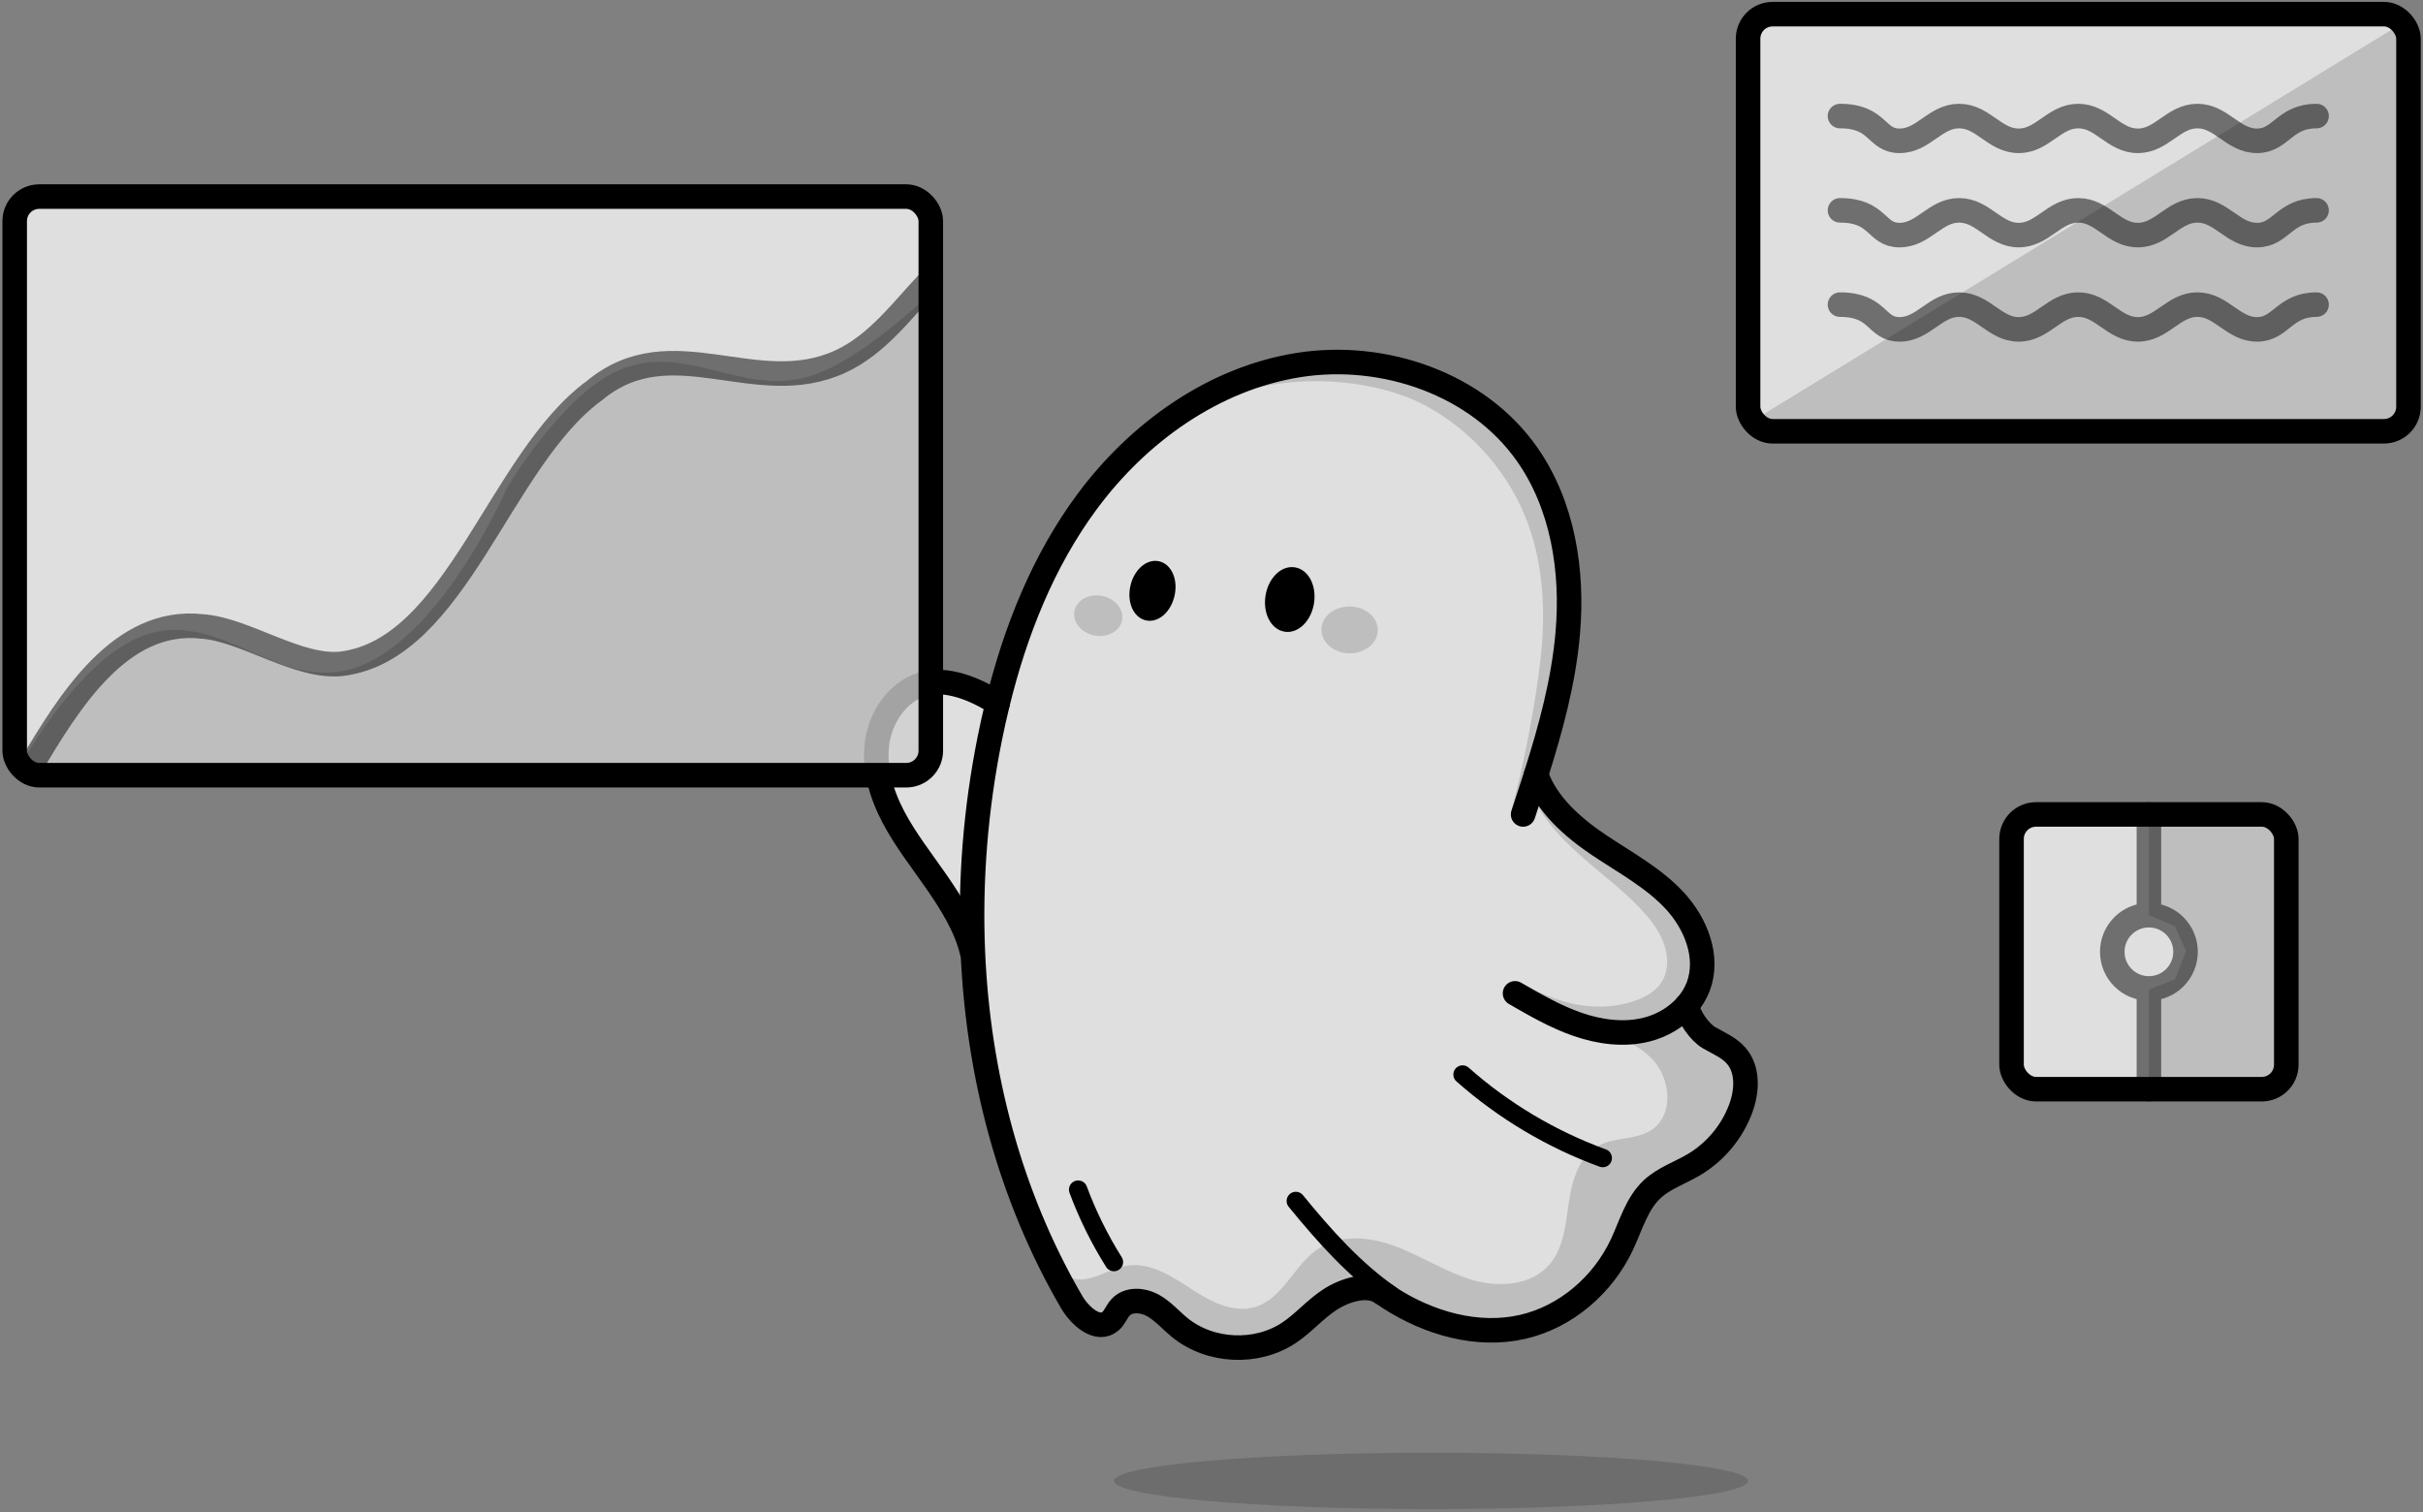 <svg width="790" height="493" viewBox="0 0 790 493" fill="none" xmlns="http://www.w3.org/2000/svg">
<rect x="0" y="0" width="790" height="493" fill="#808080" stroke="none"/>
<path d="M325.264 229.319C324.304 233.199 323.444 237.099 322.664 241.009C318.104 263.749 316.204 287.159 317.194 310.389H316.934C315.024 302.199 310.054 294.309 305.254 287.389C300.464 280.469 295.204 273.819 291.284 266.369C287.364 258.909 284.824 250.429 285.984 242.079C287.154 233.739 292.594 225.689 300.614 223.109C308.434 220.599 318.404 224.799 325.264 229.319Z" fill="white" fill-opacity="0.75" style="fill:white;fill-opacity:0.75;"/>
<path d="M550.003 327.769C550.453 331.309 554.133 336.539 557.223 338.329C560.323 340.119 563.773 341.519 566.103 344.229C570.033 348.789 569.643 355.729 567.563 361.379C564.743 369.029 559.213 375.639 552.193 379.769C547.683 382.429 542.533 384.129 538.703 387.689C533.633 392.409 531.753 399.519 528.803 405.789C522.643 418.909 510.583 429.359 496.453 432.599C481.643 435.989 465.853 431.409 453.073 423.179C452.183 422.609 451.303 422.019 450.443 421.409H450.433C445.753 418.209 438.353 420.629 433.603 423.729C428.843 426.819 425.103 431.279 420.393 434.449C409.753 441.619 394.423 440.879 384.523 432.719C381.603 430.319 379.113 427.359 375.793 425.549C372.483 423.749 367.873 423.479 365.323 426.259C364.063 427.629 363.463 429.559 362.053 430.769C357.923 434.289 352.093 429.119 349.363 424.429C329.233 389.889 318.913 350.419 317.193 310.389C316.203 287.159 318.103 263.749 322.663 241.009C323.443 237.099 324.303 233.199 325.263 229.319C331.023 205.829 340.043 183.029 354.373 163.639C371.083 141.039 395.633 123.399 423.393 119.009C451.153 114.619 481.763 125.109 497.903 148.109C509.583 164.769 512.913 186.149 511.153 206.409C509.793 222.139 505.623 237.419 500.843 252.509C504.123 262.189 512.793 269.779 521.283 275.479C529.773 281.179 538.993 286.089 545.963 293.569C552.933 301.049 557.323 312.069 553.703 321.629C552.843 323.899 551.573 325.959 550.003 327.769Z" fill="white" fill-opacity="0.75" style="fill:white;fill-opacity:0.75;"/>
<path d="M561.894 341.199C557.854 337.509 551.904 334.859 550.304 329.899C550.264 329.919 550.234 329.949 550.204 329.979C546.934 332.259 545.304 333.169 541.724 334.869C537.804 336.729 533.844 338.089 529.464 338.269C528.914 338.289 528.334 338.309 527.744 338.339C531.874 339.969 535.694 342.139 538.744 345.349C544.754 351.679 545.794 363.469 538.554 368.339C533.514 371.729 526.554 370.639 521.204 373.519C514.824 376.959 512.534 384.889 511.494 392.069C510.454 399.239 509.824 407.049 505.014 412.469C499.104 419.129 488.734 419.809 480.174 417.329C471.614 414.849 464.024 409.849 455.734 406.609C447.434 403.379 437.494 402.129 430.024 406.979C422.034 412.169 418.394 423.319 409.284 426.109C402.104 428.309 394.614 424.289 388.314 420.179C382.024 416.079 375.064 411.529 367.634 412.639C361.794 413.509 356.484 417.849 350.634 417.039C346.584 416.479 343.204 413.449 341.194 409.889C339.614 407.099 337.204 404.299 335.824 401.289C339.014 409.859 344.684 417.169 349.094 424.409C351.054 427.629 353.564 431.029 357.274 431.699C361.374 432.449 365.694 428.809 365.654 424.639C373.794 426.179 380.004 430.579 386.614 434.119C393.224 437.659 400.714 440.409 408.114 439.159C422.664 436.699 432.574 419.689 447.314 420.219C458.694 430.229 474.334 435.379 489.264 433.529C504.194 431.679 518.114 422.879 526.184 410.189C530.784 402.949 533.604 394.509 539.424 388.209C547.684 379.269 561.344 375.319 566.494 364.299C570.054 356.699 568.094 346.879 561.884 341.219L561.894 341.199Z" fill="black" fill-opacity="0.15" style="fill:black;fill-opacity:0.15;"/>
<ellipse cx="358.072" cy="200.733" rx="7.915" ry="6.574" transform="rotate(11.24 358.072 200.733)" fill="black" fill-opacity="0.15" style="fill:black;fill-opacity:0.15;"/>
<ellipse cx="440.028" cy="205.368" rx="9.19" ry="7.633" transform="rotate(1.098 440.028 205.368)" fill="black" fill-opacity="0.15" style="fill:black;fill-opacity:0.15;"/>
<path d="M496.604 265.529C500.624 250.669 504.544 230.569 506.264 215.279C507.984 199.989 507.294 184.169 502.064 169.689C495.824 152.399 483.034 137.549 466.844 128.819C450.664 120.089 427.114 118.179 409.234 122.469" stroke="black" stroke-opacity="0.15" style="stroke:black;stroke-opacity:0.15;" stroke-width="8" stroke-linecap="round" stroke-linejoin="round"/>
<path d="M496.195 325.149C508.265 331.519 519.865 333.959 531.755 330.869C537.045 329.499 542.325 326.849 545.215 322.209C547.685 318.229 548.085 313.189 546.965 308.639C545.845 304.089 543.325 299.989 540.325 296.389C528.785 282.539 511.115 274.299 503.395 258.009" stroke="black" stroke-opacity="0.15" style="stroke:black;stroke-opacity:0.15;" stroke-width="8" stroke-linecap="round" stroke-linejoin="round"/>
<path d="M415.929 187.305C417.591 185.618 419.817 184.587 422.191 184.968C424.572 185.344 426.365 187.022 427.417 189.144C428.47 191.271 428.855 193.958 428.416 196.715L428.416 196.717C427.972 199.479 426.767 201.912 425.101 203.604C423.439 205.292 421.214 206.326 418.841 205.951L418.837 205.95C416.459 205.568 414.666 203.893 413.613 201.769C412.56 199.642 412.176 196.955 412.614 194.194L412.614 194.191C413.058 191.429 414.263 188.996 415.929 187.305Z" fill="black" style="fill:black;fill-opacity:1;"/>
<path d="M371.99 184.832C373.608 183.36 375.726 182.504 377.914 182.996C380.104 183.487 381.657 185.163 382.493 187.187C383.33 189.215 383.518 191.719 382.949 194.238C382.384 196.762 381.144 198.947 379.521 200.425C377.902 201.899 375.784 202.754 373.596 202.263C371.405 201.771 369.852 200.091 369.017 198.066C368.18 196.036 367.992 193.53 368.562 191.01C369.126 188.491 370.367 186.308 371.99 184.832Z" fill="black" style="fill:black;fill-opacity:1;"/>
<path d="M496.603 265.529C498.033 261.199 499.463 256.869 500.843 252.509C505.623 237.419 509.793 222.139 511.153 206.409C512.913 186.149 509.583 164.769 497.903 148.109C481.763 125.109 451.153 114.619 423.393 119.009C395.633 123.399 371.083 141.039 354.373 163.639C340.043 183.029 331.023 205.829 325.263 229.319C324.303 233.199 323.443 237.099 322.663 241.009C318.103 263.749 316.203 287.159 317.193 310.389C318.913 350.419 329.233 389.889 349.363 424.429C352.093 429.119 357.923 434.289 362.053 430.769C363.463 429.559 364.063 427.629 365.323 426.259C367.873 423.479 372.483 423.749 375.793 425.549C379.113 427.359 381.603 430.319 384.523 432.719C394.423 440.879 409.753 441.619 420.393 434.449C425.103 431.279 428.843 426.819 433.603 423.729C438.353 420.629 445.753 418.209 450.433 421.419" stroke="black" style="stroke:black;stroke-opacity:1;" stroke-width="8" stroke-linecap="round" stroke-linejoin="round"/>
<path d="M450.443 421.41C451.303 422.02 452.183 422.61 453.073 423.18C465.853 431.41 481.643 435.99 496.453 432.6C510.583 429.36 522.643 418.91 528.803 405.79C531.753 399.52 533.633 392.41 538.703 387.69C542.533 384.13 547.683 382.43 552.193 379.77C559.213 375.64 564.743 369.03 567.563 361.38C569.643 355.73 570.033 348.79 566.103 344.23C563.773 341.52 560.323 340.12 557.223 338.33C554.133 336.54 550.453 331.31 550.003 327.77" stroke="black" style="stroke:black;stroke-opacity:1;" stroke-width="8" stroke-linecap="round" stroke-linejoin="round"/>
<path d="M422.492 391.56C431.744 402.878 441.588 414.002 453.625 422.303" stroke="black" style="stroke:black;stroke-opacity:1;" stroke-width="6" stroke-linecap="round" stroke-linejoin="round"/>
<path d="M363.183 411.469C358.503 404.029 354.583 396.099 351.523 387.859" stroke="black" style="stroke:black;stroke-opacity:1;" stroke-width="6" stroke-linecap="round" stroke-linejoin="round"/>
<path d="M522.564 377.559C505.804 371.449 490.214 362.159 476.854 350.329" stroke="black" style="stroke:black;stroke-opacity:1;" stroke-width="6" stroke-linecap="round" stroke-linejoin="round"/>
<path d="M316.934 310.399C315.024 302.199 310.054 294.309 305.254 287.389C300.464 280.469 295.204 273.819 291.284 266.369C287.364 258.909 284.824 250.429 285.984 242.079C287.154 233.739 292.594 225.689 300.614 223.109C308.434 220.599 318.404 224.799 325.264 229.319" stroke="black" style="stroke:black;stroke-opacity:1;" stroke-width="8" stroke-linecap="round" stroke-linejoin="round"/>
<path d="M493.965 323.86C500.555 327.67 507.195 331.51 514.385 333.99C521.575 336.47 529.455 337.54 536.835 335.69C541.865 334.43 546.625 331.66 550.005 327.77C551.575 325.96 552.845 323.9 553.705 321.63C557.325 312.07 552.935 301.05 545.965 293.57C538.995 286.09 529.775 281.18 521.285 275.48C512.795 269.78 504.125 262.19 500.845 252.51" stroke="black" style="stroke:black;stroke-opacity:1;" stroke-width="8" stroke-linecap="round" stroke-linejoin="round"/>
<ellipse cx="466.564" cy="482.819" rx="103.381" ry="9.191" fill="black" fill-opacity="0.15" style="fill:black;fill-opacity:0.15;"/>
<rect x="4.789" y="64.093" width="298.693" height="188.648" rx="8" fill="white" fill-opacity="0.75" style="fill:white;fill-opacity:0.75;"/>
<path d="M165.313 159.023C165.313 159.023 182.098 130.723 199.756 121.675C223.091 109.717 242.488 131.25 266.897 121.675C283.251 115.259 303.482 95.5 303.482 95.5V252.742H4.789C4.789 252.742 23.574 216.97 45.368 207.782C71.391 196.81 90.643 227.249 117.061 217.265C144.691 206.823 165.313 159.023 165.313 159.023Z" fill="black" fill-opacity="0.15" style="fill:black;fill-opacity:0.15;"/>
<path d="M9.916 249.969C22.574 228.663 39.296 201.345 65.792 204.226C79.852 205.169 97.274 218.015 111.426 216.408C148.902 211.711 162.865 149.837 193.919 127.256C219.087 106.474 246.486 130.609 274.071 117.842C286.176 112.219 294.108 101.122 303.482 91.272" stroke="black" stroke-opacity="0.5" style="stroke:black;stroke-opacity:0.5;" stroke-width="8" stroke-linecap="round" stroke-linejoin="round"/>
<rect x="4.789" y="64.093" width="298.693" height="188.648" rx="8" stroke="black" style="stroke:black;stroke-opacity:1;" stroke-width="8" stroke-linecap="round" stroke-linejoin="round"/>
<rect x="569.945" y="4.617" width="215.322" height="135.993" rx="8" fill="white" fill-opacity="0.75" style="fill:white;fill-opacity:0.75;"/>
<path d="M783.195 7.579L572.291 136.689H783.195V7.579Z" fill="black" fill-opacity="0.15" style="fill:black;fill-opacity:0.15;"/>
<rect x="569.945" y="4.617" width="215.322" height="135.993" rx="8" stroke="black" style="stroke:black;stroke-opacity:1;" stroke-width="8" stroke-linecap="round" stroke-linejoin="round"/>
<path d="M599.91 99.315C612.639 99.315 611.501 107.387 619.334 107.387C627.166 107.387 630.925 99.315 638.757 99.315C646.589 99.315 650.348 107.387 658.181 107.387C666.013 107.387 669.772 99.315 677.604 99.315C685.436 99.315 689.196 107.387 697.028 107.387C704.86 107.387 708.619 99.315 716.451 99.315C724.284 99.315 728.043 107.387 735.875 107.387C743.707 107.387 744.78 99.315 755.298 99.315" stroke="black" stroke-opacity="0.5" style="stroke:black;stroke-opacity:0.5;" stroke-width="8" stroke-linecap="round" stroke-linejoin="round"/>
<path d="M599.91 68.578C612.639 68.578 611.501 76.649 619.334 76.649C627.166 76.649 630.925 68.578 638.757 68.578C646.589 68.578 650.348 76.649 658.181 76.649C666.013 76.649 669.772 68.578 677.604 68.578C685.436 68.578 689.196 76.649 697.028 76.649C704.86 76.649 708.619 68.578 716.451 68.578C724.284 68.578 728.043 76.649 735.875 76.649C743.707 76.649 744.78 68.578 755.298 68.578" stroke="black" stroke-opacity="0.5" style="stroke:black;stroke-opacity:0.5;" stroke-width="8" stroke-linecap="round" stroke-linejoin="round"/>
<path d="M599.91 37.841C612.639 37.841 611.501 45.912 619.334 45.912C627.166 45.912 630.925 37.841 638.757 37.841C646.589 37.841 650.348 45.912 658.181 45.912C666.013 45.912 669.772 37.841 677.604 37.841C685.436 37.841 689.196 45.912 697.028 45.912C704.86 45.912 708.619 37.841 716.451 37.841C724.284 37.841 728.043 45.912 735.875 45.912C743.707 45.912 744.78 37.841 755.298 37.841" stroke="black" stroke-opacity="0.5" style="stroke:black;stroke-opacity:0.5;" stroke-width="8" stroke-linecap="round" stroke-linejoin="round"/>
<rect x="655.844" y="265.529" width="89.581" height="89.581" rx="8" fill="white" fill-opacity="0.75" style="fill:white;fill-opacity:0.75;"/>
<path d="M700.643 298.375V265.804H740.743L745.817 270.387V349.442L742.871 354.516H700.643V322.599L709.154 319.326L712.755 310.16L709.154 301.976L700.643 298.375Z" fill="black" fill-opacity="0.15" style="fill:black;fill-opacity:0.15;"/>
<path d="M700.634 322.264C707.23 322.264 712.578 316.916 712.578 310.32C712.578 303.723 707.23 298.376 700.634 298.376M700.634 322.264C694.037 322.264 688.689 316.916 688.689 310.32C688.689 303.723 694.037 298.376 700.634 298.376M700.634 322.264V355.11M700.634 298.376V265.529" stroke="black" stroke-opacity="0.5" style="stroke:black;stroke-opacity:0.5;" stroke-width="8" stroke-linecap="round" stroke-linejoin="round"/>
<rect x="655.844" y="265.529" width="89.581" height="89.581" rx="8" stroke="black" style="stroke:black;stroke-opacity:1;" stroke-width="8" stroke-linecap="round" stroke-linejoin="round"/>
</svg>
